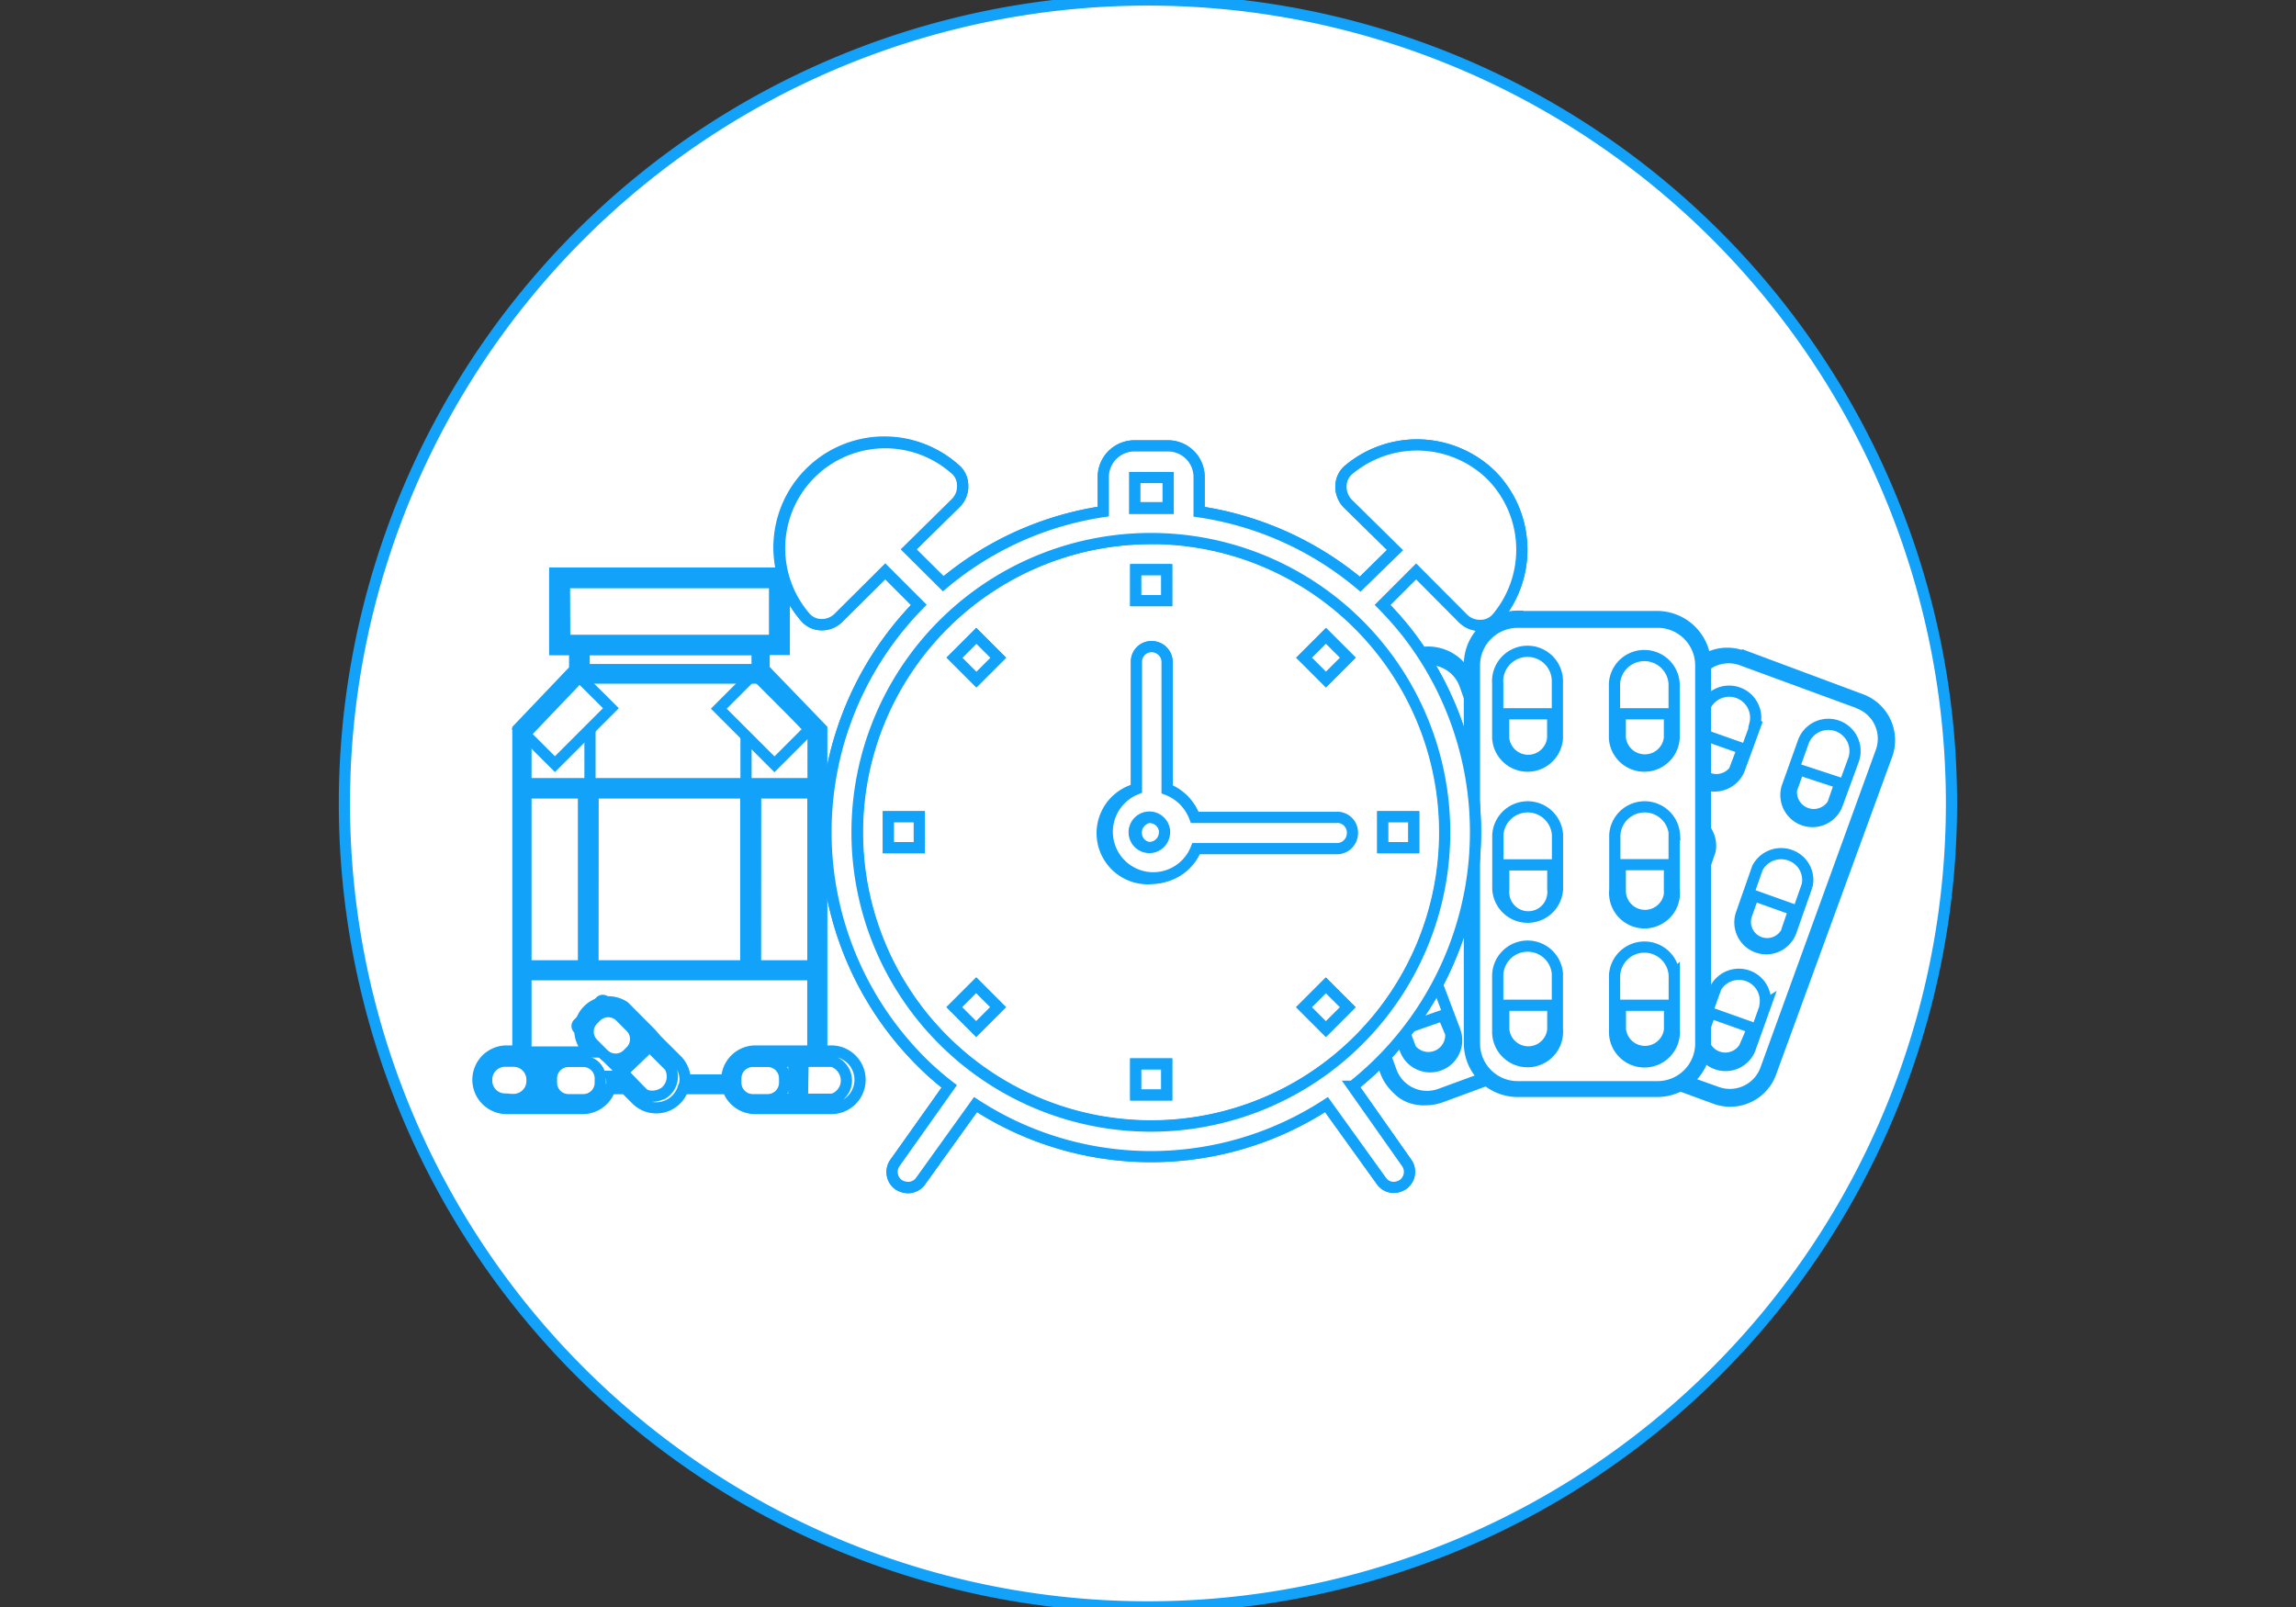 <?xml version="1.0" encoding="utf-8"?>
<svg id="master-artboard" viewBox="0 0 1400 980" version="1.1" xmlns="http://www.w3.org/2000/svg" x="0px" y="0px" style="enable-background:new 0 0 336 235.2;" width="1400px" height="980px"><rect x="0" y="0" width="1400" height="980" fill="#333333" stroke="none"/><g transform="matrix(1, 0, 0, 1, -0, 0)"><g transform="matrix(6.825, 0, 0, 6.825, 210, 0)"><title>DrugAlarmIcon</title><g id="Layer_5" data-name="Layer 5"><path id="Path_40-2" data-name="Path 40-2" class="cls-1" d="M75.29,3.5A71.79,71.79,0,1,1,3.5,75.29,71.79,71.79,0,0,1,75.29,3.5Z" transform="translate(-3.5 -3.5)" style="fill: rgb(255, 255, 255); fill-opacity: 1; stroke: rgb(18, 162, 249); stroke-opacity: 1;"/><g id="drug_alarm" data-name="drug alarm"><g id="Layer_5-2" data-name="Layer 5-2"><path d="M 19.64 51.79 H 38.87 V 57.27 H 19.64 V 51.79 Z" id="Rectangle_99-2" data-name="Rectangle 99-2" class="cls-2" style="fill: rgb(255, 255, 255); fill-opacity: 1; stroke: rgb(18, 162, 249); stroke-opacity: 1;"/><path d="M 20.99 57.78 H 37.25 V 59.89 H 20.99 V 57.78 Z" id="Rectangle_100-2" data-name="Rectangle 100-2" class="cls-2" style="fill: rgb(255, 255, 255); fill-opacity: 1; stroke: rgb(18, 162, 249); stroke-opacity: 1;"/><path d="M 20.8 60.44 H 37.27 V 70.17 H 20.8 V 60.44 Z" id="Rectangle_101-2" data-name="Rectangle 101-2" class="cls-2" style="fill: rgb(255, 255, 255); fill-opacity: 1; stroke: rgb(18, 162, 249); stroke-opacity: 1;"/><path d="M 15.93 65.45 H 21.94 V 70.18 H 15.93 V 65.45 Z" id="Rectangle_102" data-name="Rectangle 102" class="cls-2" style="fill: rgb(255, 255, 255); fill-opacity: 1; stroke: rgb(18, 162, 249); stroke-opacity: 1;"/><path d="M 35.88 65.31 H 42.41 V 70.2 H 35.88 V 65.31 Z" id="Rectangle_103" data-name="Rectangle 103" class="cls-2" style="fill: rgb(255, 255, 255); fill-opacity: 1; stroke: rgb(18, 162, 249); stroke-opacity: 1;"/><path d="M 15.93 70.64 H 41.86 V 86.94 H 15.93 V 70.64 Z" id="Rectangle_104-2" data-name="Rectangle 104-2" class="cls-2" style="fill: rgb(255, 255, 255); fill-opacity: 1; stroke: rgb(18, 162, 249); stroke-opacity: 1;"/><path d="M 15.78 86.49 H 42.27 V 97.02 H 15.78 V 86.49 Z" id="Rectangle_105-2" data-name="Rectangle 105-2" class="cls-2" style="fill: rgb(255, 255, 255); fill-opacity: 1; stroke: rgb(18, 162, 249); stroke-opacity: 1;"/><path d="M 13.1 94.8 H 22.75 A 0.3 0.3 0 0 1 23.05 95.1 V 97.92 A 0.3 0.3 0 0 1 22.75 98.22 H 13.1 A 0.3 0.3 0 0 1 12.8 97.92 V 95.1 A 0.3 0.3 0 0 1 13.1 94.8 Z" id="Rectangle_106-2" data-name="Rectangle 106-2" class="cls-2" style="fill: rgb(255, 255, 255); fill-opacity: 1; stroke: rgb(18, 162, 249); stroke-opacity: 1;"/><path id="Rectangle_107" data-name="Rectangle 107" class="cls-2" d="M19.15,68.63l5-5,3.16,3.15-5,5Z" transform="translate(-3.5 -3.5)" style="fill: rgb(255, 255, 255); fill-opacity: 1; stroke: rgb(18, 162, 249); stroke-opacity: 1;"/><path d="M 38.79 64.22 H 43.25 V 71.25 H 38.79 V 64.22 Z" id="Rectangle_108" data-name="Rectangle 108" class="cls-2" transform="translate(-39.39 45.34) rotate(-45)" style="fill: rgb(255, 255, 255); fill-opacity: 1; stroke: rgb(18, 162, 249); stroke-opacity: 1;"/><path d="M 35.33 94.8 H 44.98 A 0.3 0.3 0 0 1 45.28 95.1 V 97.92 A 0.3 0.3 0 0 1 44.98 98.22 H 35.33 A 0.3 0.3 0 0 1 35.03 97.92 V 95.1 A 0.3 0.3 0 0 1 35.33 94.8 Z" id="Rectangle_109-2" data-name="Rectangle 109-2" class="cls-2" style="fill: rgb(255, 255, 255); fill-opacity: 1; stroke: rgb(18, 162, 249); stroke-opacity: 1;"/><path d="M 27.59 92.47 H 30.41 A 0.3 0.3 0 0 1 30.71 92.77 V 102.42 A 0.3 0.3 0 0 1 30.41 102.72 H 27.59 A 0.3 0.3 0 0 1 27.29 102.42 V 92.77 A 0.3 0.3 0 0 1 27.59 92.47 Z" id="Rectangle_110-2" data-name="Rectangle 110-2" class="cls-2" transform="translate(-64.02 45.59) rotate(-45)" style="fill: rgb(255, 255, 255); fill-opacity: 1; stroke: rgb(18, 162, 249); stroke-opacity: 1;"/></g><g id="Layer_3" data-name="Layer 3"><path d="M 112.21 72.56 H 142.11 A 3.8 3.8 0 0 1 145.91 76.36 V 87.22 A 3.8 3.8 0 0 1 142.11 91.02 H 112.21 A 3.8 3.8 0 0 1 108.41 87.22 V 76.36 A 3.8 3.8 0 0 1 112.21 72.56 Z" id="Rectangle_111-2" data-name="Rectangle 111-2" class="cls-2" transform="translate(3.32 169.84) rotate(-70.01)" style="fill: rgb(255, 255, 255); fill-opacity: 1; stroke: rgb(18, 162, 249); stroke-opacity: 1;"/><path id="Path_70" data-name="Path 70" class="cls-1" d="M121.67,90l-1.43,4.08a2.38,2.38,0,0,1-4.46-1.57l1.48-4.07A2.36,2.36,0,0,1,121.67,90Zm6.82-27.92L139,66a3.88,3.88,0,0,1,2.32,4.93L130.94,99.34a3.86,3.86,0,0,1-5,2.3h0l-10.52-3.86a3.87,3.87,0,0,1-2.32-4.93l10.33-28.48a3.86,3.86,0,0,1,5-2.24h0Zm10.35,4.25-10.51-3.86A3.42,3.42,0,0,0,124,64.41h0L113.61,93a3.37,3.37,0,0,0,1.93,4.35l.1,0h0l10.47,3.74a3.41,3.41,0,0,0,4.36-2L140.8,70.64a3.39,3.39,0,0,0-1.93-4.28Zm-9.26,1.93-1.46,4a2.4,2.4,0,0,1-4.52-1.59h0l1.45-4a2.37,2.37,0,0,1,4.46,1.56Zm-1.16,2.13-3.68-1.3-.64,1.78a2,2,0,0,0,3.65,1.39.42.42,0,0,0,0-.1Zm9.91,1-1.49,4.07a2.37,2.37,0,0,1-4.46-1.58l1.45-4.06a2.38,2.38,0,0,1,4.5,1.57Zm-1.21,2.08-3.69-1.21-.64,1.78a2,2,0,0,0,3.69,1.29Zm-2.94,9.16-1.43,4.07a2.35,2.35,0,0,1-4.44-1.56l1.43-4.08A2.39,2.39,0,0,1,132.87,80a2.34,2.34,0,0,1,1.31,2.65ZM133,84.8l-3.61-1.29-.64,1.78a1.95,1.95,0,0,0,3.64,1.38l0-.09Zm-7.47-5.33-1.45,4.19a2.36,2.36,0,0,1-4.44-1.58l1.41-4a2.36,2.36,0,0,1,3.11-1.2h0a2.42,2.42,0,0,1,1.35,2.67Zm-1.13,2.16-3.68-1.29-.64,1.77a1.95,1.95,0,0,0,3.67,1.3Zm6.11,11.59-1.45,4.06a2.36,2.36,0,0,1-4.44-1.57l1.43-4a2.37,2.37,0,0,1,4.38,1.56Zm-1.18,2.13L125.53,94l-.64,1.78a2,2,0,0,0,3.69,1.31Zm-8.75-3.19-3.74-1.35-.64,1.77a2,2,0,0,0,3.69,1.29Z" transform="translate(-3.5 -3.5)" style="fill: rgb(255, 255, 255); fill-opacity: 1; stroke: rgb(18, 162, 249); stroke-opacity: 1;"/><path d="M 94.04 63.07 H 106.42 A 3.04 3.04 0 0 1 109.46 66.11 V 97.53 A 3.04 3.04 0 0 1 106.42 100.57 H 94.04 A 3.04 3.04 0 0 1 91 97.53 V 66.11 A 3.04 3.04 0 0 1 94.04 63.07 Z" id="Rectangle_112-2" data-name="Rectangle 112-2" class="cls-2" transform="translate(-25.43 35.7) rotate(-19.99)" style="fill: rgb(255, 255, 255); fill-opacity: 1; stroke: rgb(18, 162, 249); stroke-opacity: 1;"/><path id="Path_71" data-name="Path 71" class="cls-1" d="M101.21,91.62l1.51,4a2.37,2.37,0,0,1-4.44,1.66l-1.51-4a2.37,2.37,0,0,1,4.44-1.64ZM88.51,65.87,99,62a3.86,3.86,0,0,1,4.94,2.3L114.25,92.8a3.86,3.86,0,0,1-2.37,4.88l-10.47,3.86a3.86,3.86,0,0,1-4.85-2.2h0L86.11,70.78a3.88,3.88,0,0,1,2.38-4.92h0Zm10.68-3.39L88.68,66.34a3.37,3.37,0,0,0-2,4.32v0h0L97,99.17a3.41,3.41,0,0,0,4.35,2.11h0l10.53-3.86a3.42,3.42,0,0,0,1.93-4.36L103.57,64.58a3.42,3.42,0,0,0-4.42-1.93h0Zm-5.8,7.37,1.53,4a2.36,2.36,0,0,1-4.42,1.66l-1.66-4a2.37,2.37,0,0,1,4.4-1.6Zm.37,2.46-3.55,1.36.67,1.8A2,2,0,0,0,94.44,74Zm8.29-5.57,1.52,4a2.36,2.36,0,0,1-4.42,1.66l-1.51-4A2.36,2.36,0,0,1,102,66.78Zm.46,2.4-3.65,1.35.68,1.8a2,2,0,0,0,3.64-1.37ZM106.06,78,107.59,82a2.36,2.36,0,0,1-4.39,1.75l0-.09-1.51-4a2.4,2.4,0,1,1,4.56-1.48Zm.48,2.43L103,81.82l.68,1.8a2,2,0,0,0,3.55-1.41Zm-9.17.82,1.51,4A2.36,2.36,0,0,1,94.46,87h0l-1.53-4a2.38,2.38,0,1,1,4.46-1.66Zm.47,2.47-3.56,1.37L95,86.89a2,2,0,0,0,3.55-1.41Zm12.1,4.92,1.53,4a2.36,2.36,0,1,1-4.42,1.64l-1.53-4a2.37,2.37,0,0,1,4.42-1.68Zm.47,2.4-3.65,1.36.68,1.78A2,2,0,0,0,111,92.8Zm-8.75,3.18-3.55,1.24.67,1.78a2,2,0,0,0,3.56-1.41Z" transform="translate(-3.5 -3.5)" style="fill: rgb(255, 255, 255); fill-opacity: 1; stroke: rgb(18, 162, 249); stroke-opacity: 1;"/><path d="M 104.64 55.31 H 117.59 A 3.8 3.8 0 0 1 121.39 59.11 V 93.51 A 3.8 3.8 0 0 1 117.59 97.31 H 104.64 A 3.8 3.8 0 0 1 100.84 93.51 V 59.11 A 3.8 3.8 0 0 1 104.64 55.31 Z" id="Rectangle_113-2" data-name="Rectangle 113-2" class="cls-2" style="fill: rgb(255, 255, 255); fill-opacity: 1; stroke: rgb(18, 162, 249); stroke-opacity: 1;"/><path id="Path_72" data-name="Path 72" class="cls-1" d="M111.87,90.59v4.89a2.67,2.67,0,1,1-5.33.13h0v-5a2.67,2.67,0,0,1,5.33-.11Zm-3.55-32h12.46a4.33,4.33,0,0,1,4.32,4.33h0V96.7a4.31,4.31,0,0,1-4.32,4.32H108.32a4.31,4.31,0,0,1-4.31-4.3V62.9a4.32,4.32,0,0,1,4.31-4.34h0Zm12.46.51H108.32a3.86,3.86,0,0,0-3.86,3.86V96.73a3.86,3.86,0,0,0,3.86,3.87h12.5a3.86,3.86,0,0,0,3.86-3.87V63A3.86,3.86,0,0,0,121,59.1h-.09Zm-8.91,5.5v4.85a2.67,2.67,0,0,1-5.33,0h0V64.58a2.67,2.67,0,1,1,5.33-.13Zm-.42,2.68h-4.38v2.17a2.2,2.2,0,0,0,4.38,0Zm10.85-2.68v4.85a2.67,2.67,0,0,1-5.33,0h0V64.58a2.67,2.67,0,0,1,5.33,0Zm-.42,2.68h-4.39v2.17a2.21,2.21,0,0,0,4.39,0Zm.42,10.82v4.83A2.67,2.67,0,1,1,117,83h0V78.1a2.67,2.67,0,0,1,5.33,0Zm-.42,2.66h-4.39V83a2.21,2.21,0,0,0,4.39.44,3.23,3.23,0,0,0,0-.44Zm-10-2.64v4.83a2.67,2.67,0,0,1-5.33,0V78.1a2.67,2.67,0,0,1,5.33,0Zm-.42,2.66h-4.38V83a2.2,2.2,0,1,0,4.38.44,1.62,1.62,0,0,0,0-.44Zm10.85,9.85v4.87a2.67,2.67,0,1,1-5.33.13h0v-5a2.67,2.67,0,0,1,5.33,0h0Zm-.42,2.69h-4.39v2.18a2.21,2.21,0,0,0,4.39,0Zm-10.43,0h-4.38v2.18a2.2,2.2,0,0,0,4.38,0Z" transform="translate(-3.5 -3.5)" style="fill: rgb(255, 255, 255); fill-opacity: 1; stroke: rgb(18, 162, 249); stroke-opacity: 1;"/><path id="Path_69-2" data-name="Path 69-2" class="cls-1" d="M22.29,54.71v6.84h1.78v1.78L19,68.65V97.41H18a2.57,2.57,0,0,0,0,5.14h6.82a2.58,2.58,0,0,0,2.41-1.78h1.37l1,1a2.52,2.52,0,0,0,4.15-1h4a2.58,2.58,0,0,0,2.41,1.78H47a2.57,2.57,0,0,0,0-5.14h-.85V68.64L41,63.3V61.53H42.8V54.71Zm.85.85H41.93v5.16H23.18Zm1.78,6H40.37v1.77H24.92Zm-.52,2.53H40.71L45.37,69v4.52H19.72V69ZM19.72,74.35h5.14V89.8H19.72Zm6,0H39.36V89.8H25.71Zm14.52,0h5.12V89.8H40.23ZM19.72,90.59H45.35v6.82H40.23A2.57,2.57,0,0,0,37.66,100h0a1.62,1.62,0,0,0,0,.44,1.62,1.62,0,0,1,0-.44H33.94a2.52,2.52,0,0,0-.74-1.78l-1.78-1.77-.52-.6-2.39-2.4a2.57,2.57,0,0,0-3.55.68A2.53,2.53,0,0,0,25,97l.48.5H19.72Zm7.18,4.6c.47,0,1,1,1.62-.47l1.65,1.65-2.39,2.41-1.94-1.93c.91-.91.25-1.08.93-1.74.33-.33-.39-.38,0-.38ZM30.77,97l1.78,1.78a1.8,1.8,0,0,1-.63,2.46l-.05,0a1.91,1.91,0,0,1-1.74,0l-1.77-1.93ZM18,98.32h2.57v3.42H18c-.38,0-1.93-.95-1.81-1.59,0-1.56,1.12,0,1.12,0,.48.1-.1-1.83.69-1.83Zm3.42,0h3.44a7.19,7.19,0,0,1,.6,1.56c.27.93.79.89-.14,1.18-.33,0-.15,0-.46.68H21.44Zm18.79,0h3.44v3.42H40.23c-.56-.41-.5-.35-.77-1.3s-.78-.92.17-1.19c.31-.1.25-.93.6-.93Zm4.27,0h2.57a1.8,1.8,0,0,1,1.23,2.22,1.77,1.77,0,0,1-1.19,1.19H44.42ZM27.35,99.67l.41.4h-.37a1.7,1.7,0,0,1,0,.45,1.7,1.7,0,0,0,0-.45,2.67,2.67,0,0,0,0-.4Zm6.57.46a1.15,1.15,0,0,1,0,.37,1.7,1.7,0,0,0,0-.45Z" transform="translate(-3.5 -3.5)" style="fill: rgb(255, 255, 255); fill-opacity: 1; stroke: rgb(18, 162, 249); stroke-opacity: 1;"/></g><g id="Layer_4" data-name="Layer 4"><path id="Path_73" data-name="Path 73" class="cls-2" d="M56,46.76,57.11,48,46.35,57.88l-.23-.25a7.61,7.61,0,0,1,.38-10.75l0,0h0l.45-.42a6.35,6.35,0,0,1,9,.26l.06.07Z" transform="translate(-3.5 -3.5)" style="fill: rgb(255, 255, 255); fill-opacity: 1; stroke: rgb(18, 162, 249); stroke-opacity: 1;"/><path id="Path_74" data-name="Path 74" class="cls-2" d="M105.08,57.18l-.23.25-10.7-9.92,1.1-1.2a6.35,6.35,0,0,1,9-.39l.07.06h0l.46.43a7.6,7.6,0,0,1,.35,10.75l0,0Z" transform="translate(-3.5 -3.5)" style="fill: rgb(255, 255, 255); fill-opacity: 1; stroke: rgb(18, 162, 249); stroke-opacity: 1;"/><path d="M 99.47 74.54 A 27.38 27.38 0 0 1 72.09 101.92 A 27.38 27.38 0 0 1 44.71 74.54 A 27.38 27.38 0 0 1 72.09 47.16 A 27.38 27.38 0 0 1 99.47 74.54 Z" id="Ellipse_14" data-name="Ellipse 14" class="cls-1" style="fill: rgb(255, 255, 255); fill-opacity: 1; stroke: rgb(18, 162, 249); stroke-opacity: 1;"/><path d="M 70.7 50.9 H 73.46 V 53.66 H 70.7 V 50.9 Z" id="Rectangle_115" data-name="Rectangle 115" class="cls-2" style="fill: rgb(255, 255, 255); fill-opacity: 1; stroke: rgb(18, 162, 249); stroke-opacity: 1;"/><path id="Path_75" data-name="Path 75" class="cls-2" d="M75.57,82a4.18,4.18,0,0,0,3.86-2.7H92.1a1.4,1.4,0,0,0,1.37-1.39,1.37,1.37,0,0,0-1.37-1.34H79.45A4.2,4.2,0,0,0,77,74V62.65a1.37,1.37,0,0,0-1.37-1.37h0a1.32,1.32,0,0,0-1.36,1.3,0,0,0,0,0,0,0V74a4.07,4.07,0,0,0,1.35,8Zm0-5.45a1.36,1.36,0,0,1,0,2.71,1.36,1.36,0,0,1-.93-2.32A1.4,1.4,0,0,1,75.57,76.51Z" transform="translate(-3.5 -3.5)" style="fill: rgb(255, 255, 255); fill-opacity: 1; stroke: rgb(18, 162, 249); stroke-opacity: 1;"/><path d="M 89.82 60.88 H 92.58 V 63.64 H 89.82 V 60.88 Z" id="Rectangle_116" data-name="Rectangle 116" class="cls-2" transform="translate(-20.82 79.23) rotate(-45)" style="fill: rgb(255, 255, 255); fill-opacity: 1; stroke: rgb(18, 162, 249); stroke-opacity: 1;"/><path id="Path_76" data-name="Path 76" class="cls-2" d="M104,47.93h0a6.74,6.74,0,0,0-8.39-.88l9.25,9.17A6.5,6.5,0,0,0,104,47.93Z" transform="translate(-3.5 -3.5)" style="fill: rgb(255, 255, 255); fill-opacity: 1; stroke: rgb(18, 162, 249); stroke-opacity: 1;"/><path d="M 92.77 72.98 H 95.53 V 75.74 H 92.77 V 72.98 Z" id="Rectangle_117" data-name="Rectangle 117" class="cls-2" style="fill: rgb(255, 255, 255); fill-opacity: 1; stroke: rgb(18, 162, 249); stroke-opacity: 1;"/><path d="M 58.57 60.87 H 61.33 V 63.63 H 58.57 V 60.87 Z" id="Rectangle_118" data-name="Rectangle 118" class="cls-2" transform="translate(-29.96 57.11) rotate(-44.99)" style="fill: rgb(255, 255, 255); fill-opacity: 1; stroke: rgb(18, 162, 249); stroke-opacity: 1;"/><path d="M 89.81 92.11 H 92.57 V 94.87 H 89.81 V 92.11 Z" id="Rectangle_119" data-name="Rectangle 119" class="cls-2" transform="translate(-42.91 88.37) rotate(-45)" style="fill: rgb(255, 255, 255); fill-opacity: 1; stroke: rgb(18, 162, 249); stroke-opacity: 1;"/><path d="M 70.7 95.07 H 73.46 V 97.83 H 70.7 V 95.07 Z" id="Rectangle_120" data-name="Rectangle 120" class="cls-2" style="fill: rgb(255, 255, 255); fill-opacity: 1; stroke: rgb(18, 162, 249); stroke-opacity: 1;"/><path d="M 58.58 92.1 H 61.34 V 94.86 H 58.58 V 92.1 Z" id="Rectangle_121" data-name="Rectangle 121" class="cls-2" transform="translate(-52.04 66.27) rotate(-44.99)" style="fill: rgb(255, 255, 255); fill-opacity: 1; stroke: rgb(18, 162, 249); stroke-opacity: 1;"/><path id="Path_77" data-name="Path 77" class="cls-2" d="M44.65,58.63a1.94,1.94,0,0,0,1.47.7h0a2.09,2.09,0,0,0,1.48-.58l4.22-4.19,3,3a29,29,0,0,0,.27,40.88,25,25,0,0,0,2.45,2.15l-4.87,6.85a1.4,1.4,0,0,0,.35,1.94h0a1.71,1.71,0,0,0,.79.25A1.38,1.38,0,0,0,55,109l4.89-6.82a28.76,28.76,0,0,0,31.36,0l4.88,6.8a1.38,1.38,0,0,0,1.14.6,1.6,1.6,0,0,0,.8-.25,1.39,1.39,0,0,0,.34-1.93h0l-4.82-6.86A29,29,0,0,0,98.41,60c-.67-.85-1.41-1.68-2.16-2.46l3-3,4.23,4.25a2.11,2.11,0,0,0,1.45.58h.12a1.93,1.93,0,0,0,1.45-.69A9.48,9.48,0,0,0,106,46h0a9.49,9.49,0,0,0-12.73-.56,1.94,1.94,0,0,0-.74,1.46,2.18,2.18,0,0,0,.6,1.59l4.23,4.13L94.24,55.7a29,29,0,0,0-14.38-6.48v-3.1a2.78,2.78,0,0,0-2.77-2.78h-3A2.78,2.78,0,0,0,71.3,46.1h0v3.11A28.73,28.73,0,0,0,57,55.66l-3.09-3.07,4.23-4.17a2.06,2.06,0,0,0,.6-1.59A1.9,1.9,0,0,0,58,45.37,9.42,9.42,0,0,0,44.65,58.61ZM95.46,47.05a5.55,5.55,0,0,1,7.86,0l0,0,1.47,1.44a5.6,5.6,0,0,1,0,7.88ZM74.1,46.1h3v2.76h-3Zm1.47,5.5A26.25,26.25,0,1,1,49.34,77.87h0A26.27,26.27,0,0,1,75.57,51.62ZM47.82,47.2A5.56,5.56,0,0,1,55.54,47h.22l-9.41,9.39a5.55,5.55,0,0,1,0-7.86v0Z" transform="translate(-3.5 -3.5)" style="fill: rgb(255, 255, 255); fill-opacity: 1; stroke: rgb(18, 162, 249); stroke-opacity: 1;"/><path id="Path_78" data-name="Path 78" class="cls-2" d="M47.16,47.93a6.5,6.5,0,0,0-.81,8.29l9.25-9.15h0a7,7,0,0,0-8.38.86Z" transform="translate(-3.5 -3.5)" style="fill: rgb(255, 255, 255); fill-opacity: 1; stroke: rgb(18, 162, 249); stroke-opacity: 1;"/><path d="M 48.6 72.98 H 51.36 V 75.74 H 48.6 V 72.98 Z" id="Rectangle_122" data-name="Rectangle 122" class="cls-2" style="fill: rgb(255, 255, 255); fill-opacity: 1; stroke: rgb(18, 162, 249); stroke-opacity: 1;"/></g><path d="M 92.77 72.98 H 95.53 V 75.74 H 92.77 V 72.98 Z" id="Rectangle_123-2" data-name="Rectangle 123-2" class="cls-2" style="fill: rgb(255, 255, 255); fill-opacity: 1; stroke: rgb(18, 162, 249); stroke-opacity: 1;"/><path d="M 89.82 60.88 H 92.58 V 63.64 H 89.82 V 60.88 Z" id="Rectangle_124-2" data-name="Rectangle 124-2" class="cls-2" transform="translate(-20.82 79.23) rotate(-45)" style="fill: rgb(255, 255, 255); fill-opacity: 1; stroke: rgb(18, 162, 249); stroke-opacity: 1;"/><path id="Path_79-2" data-name="Path 79-2" class="cls-2" d="M106,46h0a9.49,9.49,0,0,0-12.73-.56,1.9,1.9,0,0,0-.73,1.46,2.14,2.14,0,0,0,.6,1.59l4.23,4.17L94.25,55.7a28.93,28.93,0,0,0-14.39-6.47V46.12a2.78,2.78,0,0,0-2.76-2.78h-3A2.79,2.79,0,0,0,71.3,46.1h0v3.11A28.83,28.83,0,0,0,57,55.66l-3.09-3.07,4.23-4.17a2.08,2.08,0,0,0,.59-1.59A1.9,1.9,0,0,0,58,45.37,9.43,9.43,0,0,0,44.65,58.62a1.94,1.94,0,0,0,1.47.69h0a2.12,2.12,0,0,0,1.49-.58l4.21-4.19,3,3a29,29,0,0,0,.27,40.88,26.25,26.25,0,0,0,2.45,2.14l-4.86,6.86a1.39,1.39,0,0,0,.34,1.93h0a1.64,1.64,0,0,0,.8.25A1.37,1.37,0,0,0,55,109l4.88-6.8a28.76,28.76,0,0,0,31.36,0l4.89,6.8a1.33,1.33,0,0,0,1.14.6,1.6,1.6,0,0,0,.79-.25,1.39,1.39,0,0,0,.35-1.93h0l-4.83-6.86A29,29,0,0,0,98.42,60a31.64,31.64,0,0,0-2.17-2.45l3-3,4.23,4.25a2.11,2.11,0,0,0,1.44.58h.12a1.93,1.93,0,0,0,1.45-.69A9.47,9.47,0,0,0,106,46Zm-31.9.17h3v2.76h-3ZM101.8,77.87A26.25,26.25,0,1,1,75.55,51.62h0A26.25,26.25,0,0,1,101.8,77.87Z" transform="translate(-3.5 -3.5)" style="fill: rgb(255, 255, 255); fill-opacity: 1; stroke: rgb(18, 162, 249); stroke-opacity: 1;"/><path d="M 70.7 50.91 H 73.46 V 53.67 H 70.7 V 50.91 Z" id="Rectangle_125-2" data-name="Rectangle 125-2" class="cls-2" style="fill: rgb(255, 255, 255); fill-opacity: 1; stroke: rgb(18, 162, 249); stroke-opacity: 1;"/><path d="M 48.6 72.98 H 51.36 V 75.74 H 48.6 V 72.98 Z" id="Rectangle_126-2" data-name="Rectangle 126-2" class="cls-2" style="fill: rgb(255, 255, 255); fill-opacity: 1; stroke: rgb(18, 162, 249); stroke-opacity: 1;"/><path id="Path_80-2" data-name="Path 80-2" class="cls-2" d="M92.14,76.54H79.47A4.24,4.24,0,0,0,77,74.05V62.65a1.38,1.38,0,0,0-1.37-1.37h0a1.35,1.35,0,0,0-1.37,1.3V74a4.11,4.11,0,1,0,5.33,5.33H92.17a1.39,1.39,0,0,0,1.39-1.39h0a1.36,1.36,0,0,0-1.32-1.41h0ZM75.57,79.22a1.36,1.36,0,1,1,1.2-1.51.76.76,0,0,1,0,.15A1.36,1.36,0,0,1,75.57,79.22Z" transform="translate(-3.5 -3.5)" style="fill: rgb(255, 255, 255); fill-opacity: 1; stroke: rgb(18, 162, 249); stroke-opacity: 1;"/><path d="M 58.57 92.1 H 61.33 V 94.86 H 58.57 V 92.1 Z" id="Rectangle_127-2" data-name="Rectangle 127-2" class="cls-2" transform="translate(-52.05 66.28) rotate(-45)" style="fill: rgb(255, 255, 255); fill-opacity: 1; stroke: rgb(18, 162, 249); stroke-opacity: 1;"/><path d="M 89.81 92.11 H 92.57 V 94.87 H 89.81 V 92.11 Z" id="Rectangle_128-2" data-name="Rectangle 128-2" class="cls-2" transform="translate(-42.9 88.37) rotate(-45)" style="fill: rgb(255, 255, 255); fill-opacity: 1; stroke: rgb(18, 162, 249); stroke-opacity: 1;"/><path d="M 70.7 95.07 H 73.46 V 97.83 H 70.7 V 95.07 Z" id="Rectangle_129-2" data-name="Rectangle 129-2" class="cls-2" style="fill: rgb(255, 255, 255); fill-opacity: 1; stroke: rgb(18, 162, 249); stroke-opacity: 1;"/><path d="M 58.59 60.89 H 61.35 V 63.65 H 58.59 V 60.89 Z" id="Rectangle_130-2" data-name="Rectangle 130-2" class="cls-2" transform="translate(-29.97 57.15) rotate(-45)" style="fill: rgb(255, 255, 255); fill-opacity: 1; stroke: rgb(18, 162, 249); stroke-opacity: 1;"/></g><path id="Path_81" data-name="Path 81" class="cls-2" d="M17.79,101.74h.89a1.65,1.65,0,0,0,1.58-1.7h0a1.66,1.66,0,0,0-1.58-1.72h-.89A1.65,1.65,0,0,0,16.21,100h0a1.64,1.64,0,0,0,1.58,1.7Z" transform="translate(-3.5 -3.5)" style="fill: rgb(255, 255, 255); fill-opacity: 1; stroke: rgb(18, 162, 249); stroke-opacity: 1;"/><path d="M 20.02 94.84 H 21.34 A 1.52 1.52 0 0 1 22.86 96.36 V 96.74 A 1.52 1.52 0 0 1 21.34 98.26 H 20.02 A 1.52 1.52 0 0 1 18.5 96.74 V 96.36 A 1.52 1.52 0 0 1 20.02 94.84 Z" id="Rectangle_131" data-name="Rectangle 131" class="cls-2" style="fill: rgb(255, 255, 255); fill-opacity: 1; stroke: rgb(18, 162, 249); stroke-opacity: 1;"/><path d="M 27.22 93.84 H 27.6 A 1.52 1.52 0 0 1 29.12 95.36 V 96.68 A 1.52 1.52 0 0 1 27.6 98.2 H 27.22 A 1.52 1.52 0 0 1 25.7 96.68 V 95.36 A 1.52 1.52 0 0 1 27.22 93.84 Z" id="Rectangle_132" data-name="Rectangle 132" class="cls-2" transform="translate(-63.38 44) rotate(-45)" style="fill: rgb(255, 255, 255); fill-opacity: 1; stroke: rgb(18, 162, 249); stroke-opacity: 1;"/><path d="M 36.49 94.84 H 37.81 A 1.52 1.52 0 0 1 39.33 96.36 V 96.74 A 1.52 1.52 0 0 1 37.81 98.26 H 36.49 A 1.52 1.52 0 0 1 34.97 96.74 V 96.36 A 1.52 1.52 0 0 1 36.49 94.84 Z" id="Rectangle_133" data-name="Rectangle 133" class="cls-2" style="fill: rgb(255, 255, 255); fill-opacity: 1; stroke: rgb(18, 162, 249); stroke-opacity: 1;"/></g></g></g></svg>
